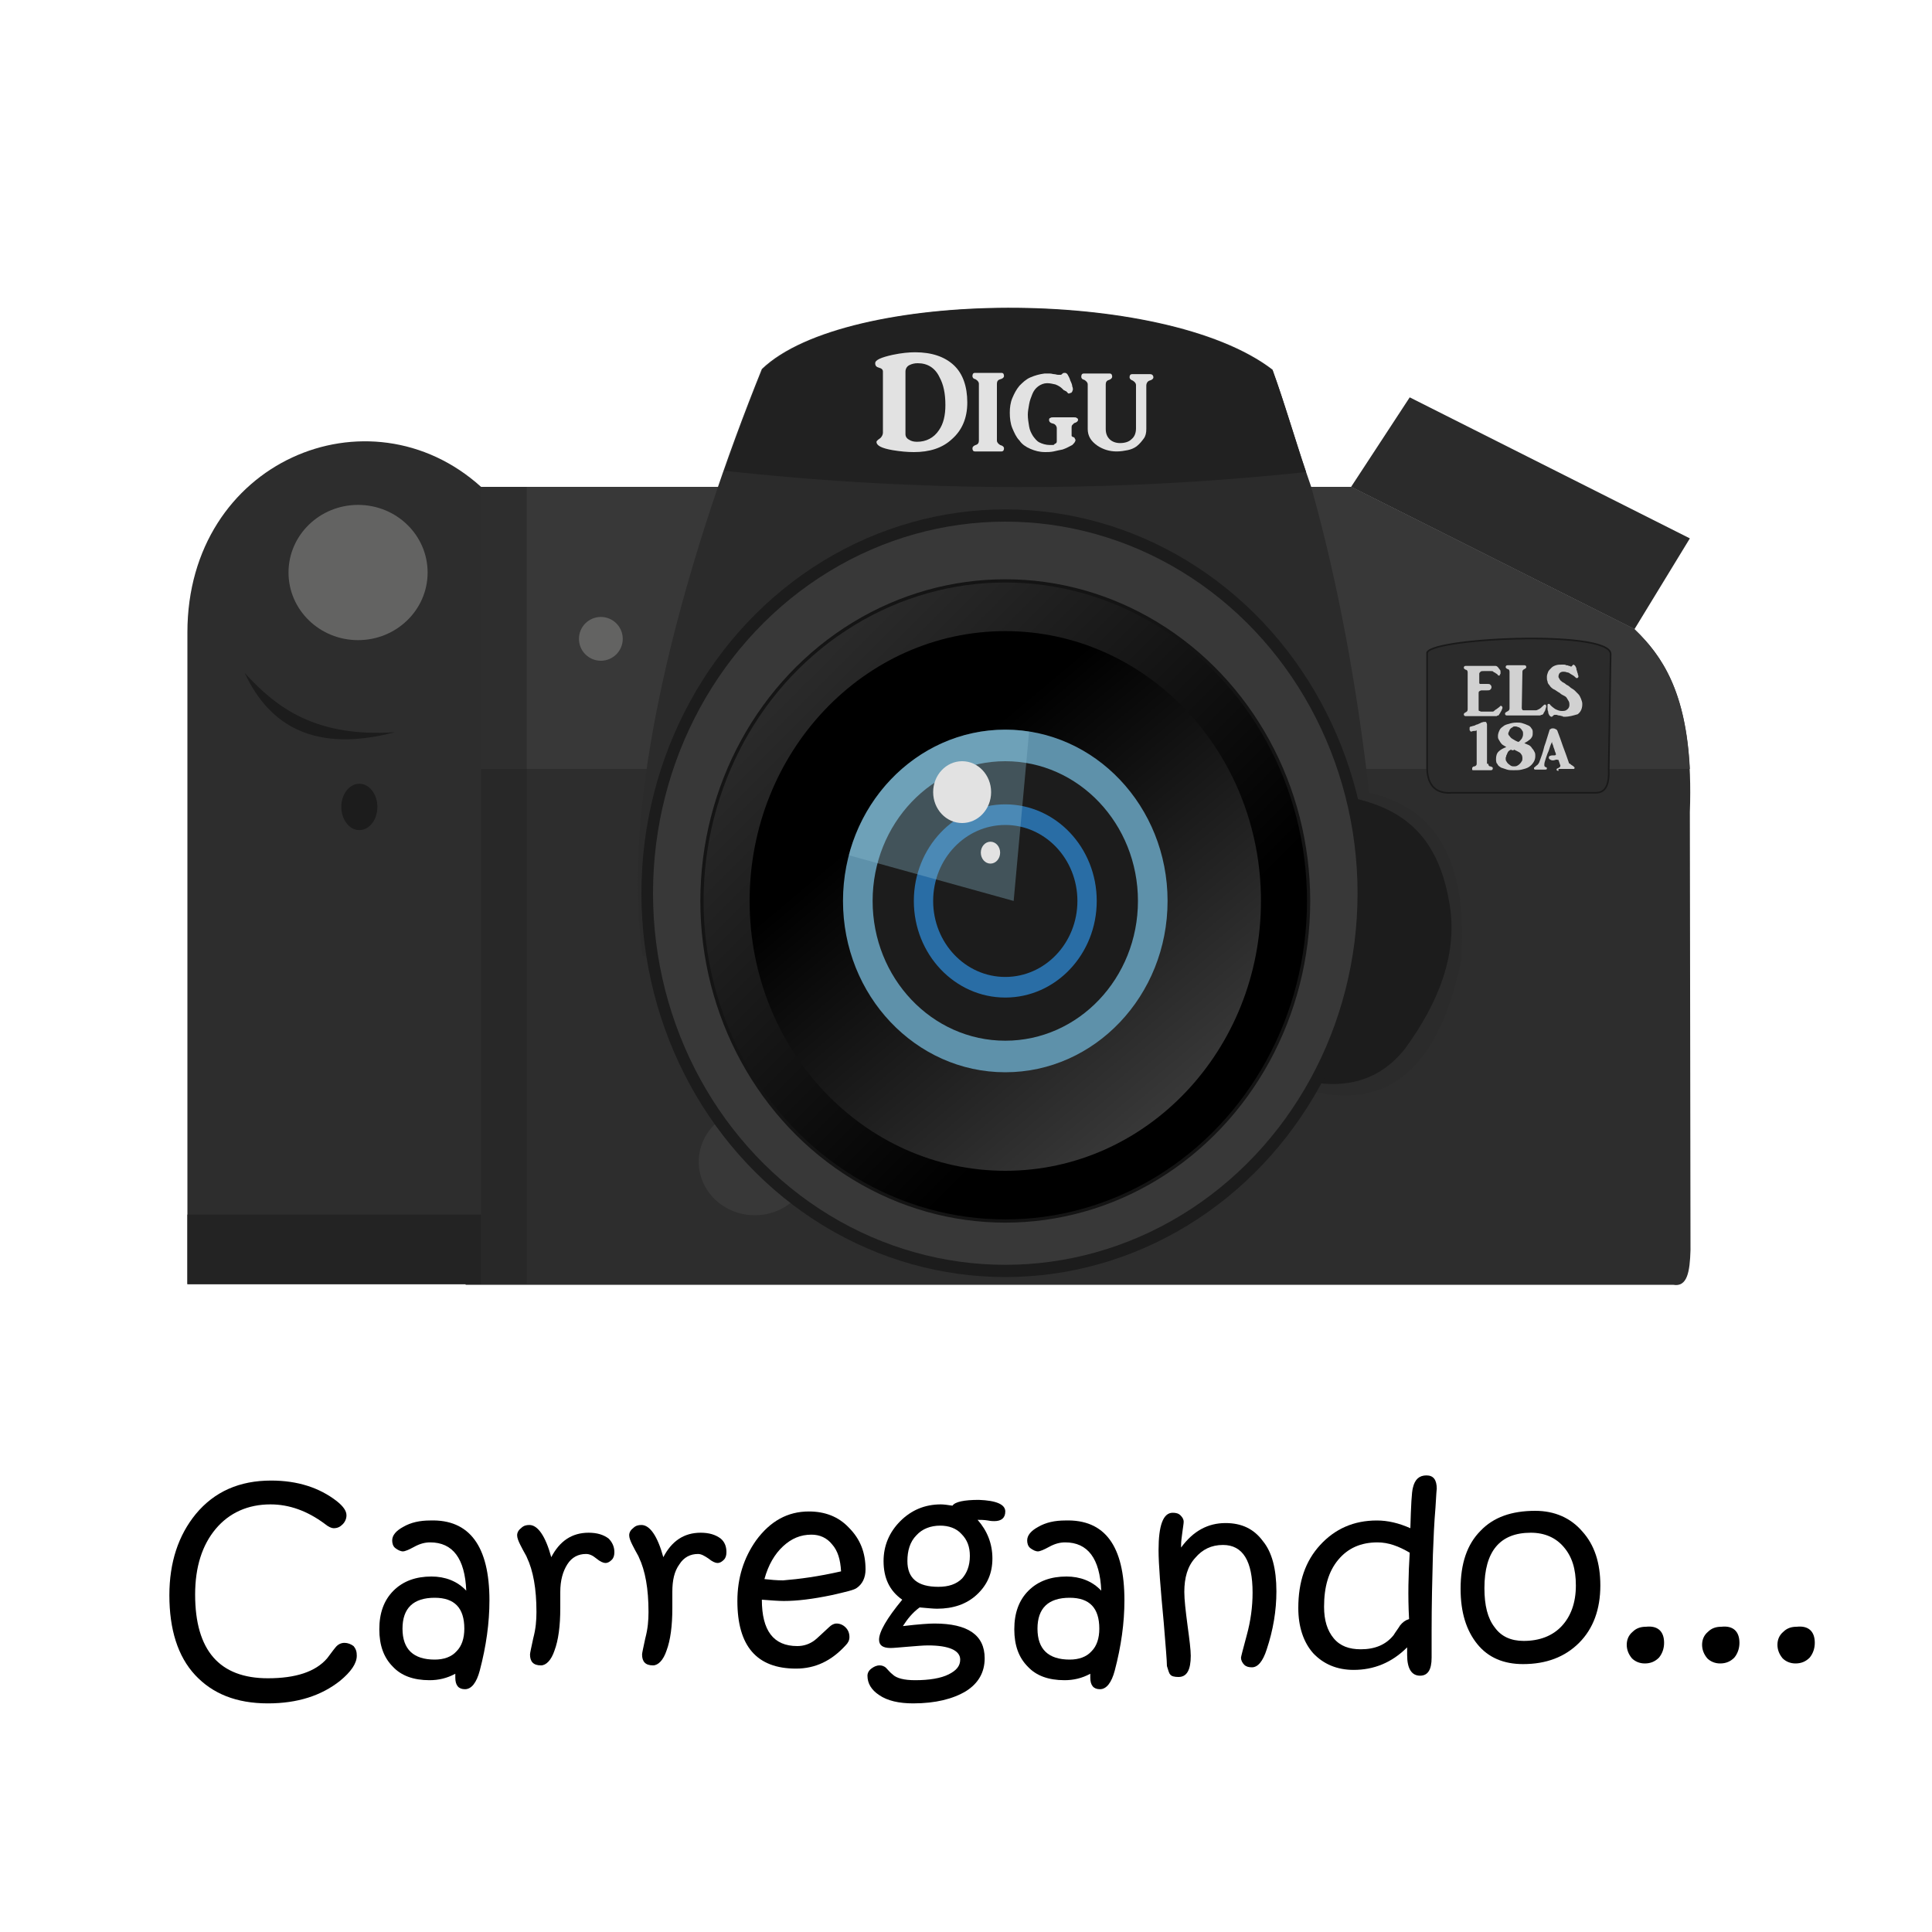 <?xml version="1.0" encoding="utf-8"?>
<!-- Generator: Adobe Illustrator 19.0.0, SVG Export Plug-In . SVG Version: 6.00 Build 0)  -->
<svg version="1.1" xmlns="http://www.w3.org/2000/svg" xmlns:xlink="http://www.w3.org/1999/xlink" x="0px" y="0px"
	 viewBox="-155 247 300 300" style="enable-background:new -155 247 300 300;" xml:space="preserve">
<style type="text/css">
	.st0{fill:#2D2D2D;}
	.st1{fill:#383838;}
	.st2{fill:#636362;}
	.st3{fill:#2B2B2B;}
	.st4{fill:#2B2B2B;stroke:#191919;stroke-width:0.25;stroke-miterlimit:10;}
	.st5{fill:#D1D1D1;}
	.st6{fill:#212121;}
	.st7{opacity:0.39;fill:#212121;}
	.st8{fill:#1C1C1C;}
	.st9{fill:#232323;}
	.st10{fill:#E2E2E2;}
	.st11{fill:url(#SVGID_1_);stroke:#141414;stroke-width:0.5;stroke-miterlimit:10;}
	.st12{fill:url(#SVGID_2_);}
	.st13{fill:#5E91AA;}
	.st14{fill:#296DA5;}
	.st15{opacity:0.34;fill:#8DBFD3;}

	#Lente{
	  position: absolute;
	  top: 50%;
	  left: 50%;
	  margin: auto;
	  animation: spin 5s linear infinite;
	  transform-origin: -1% 128%;
	  width: 200px;
	}
	
	#Carregando{
		-webkit-animation: nadar 2s linear 0s infinite alternate;
	}
	
	@-webkit-keyframes nadar {
		from {-webkit-transform: translateY(0%);}
		to {-webkit-transform: translateY(2%);}	
	}
	
	
	
	@keyframes spin{
		0% {
		transform: rotate(0deg);
	  }
	  50% {
		transform: rotate(30deg);
	  }
	  100% {
		transform: rotate(0deg);
	  }
	}
</style>
<g id="Camada_1">
	<g id="Carregando">
		<g id="XMLID_2_">
			<path id="XMLID_4_" d="M-99.6,504.1c0,1.2-0.9,2.5-2.6,3.9c-2.9,2.3-6.6,3.5-11.2,3.5c-4.9,0-8.6-1.5-11.3-4.4s-4-7.1-4-12.4
				c0-5.1,1.4-9.3,4.1-12.6c2.9-3.5,6.8-5.2,11.7-5.2c4.1,0,7.5,1.1,10.2,3.2c1,0.8,1.5,1.5,1.5,2.2c0,0.5-0.2,1-0.6,1.4
				c-0.4,0.4-0.8,0.6-1.4,0.6c-0.3,0-0.8-0.2-1.4-0.7c-2.7-2-5.5-3-8.4-3c-3.5,0-6.4,1.3-8.5,3.8s-3.2,5.9-3.2,10.2
				c0,8.7,3.8,13,11.3,13c4.3,0,7.4-1,9.2-3.1c0.4-0.5,0.8-1.1,1.3-1.7c0.4-0.5,0.9-0.7,1.4-0.7s1,0.2,1.4,0.5
				C-99.7,503.1-99.6,503.5-99.6,504.1z"/>
			<path id="XMLID_6_" d="M-79,495.5c0,3.5-0.5,7.1-1.5,10.9c-0.5,1.9-1.3,2.9-2.3,2.9s-1.5-0.6-1.5-1.8c0-0.3,0-0.5,0-0.6
				c-1.3,0.7-2.6,1-4,1c-2.5,0-4.4-0.7-5.7-2.1c-1.4-1.4-2.1-3.3-2.1-5.8s0.7-4.5,2.2-6s3.5-2.2,5.9-2.2c2.1,0,4,0.7,5.4,2.2
				c-0.2-5-2.1-7.5-5.6-7.5c-0.8,0-1.6,0.2-2.5,0.7s-1.5,0.7-1.7,0.7c-0.4,0-0.8-0.2-1.2-0.5c-0.4-0.3-0.5-0.8-0.5-1.2
				c0-0.8,0.6-1.5,1.7-2.1c1.2-0.7,2.6-1,4.2-1C-82.1,482.9-79,487.1-79,495.5z M-82.9,499.9c0-3.2-1.5-4.8-4.6-4.8
				c-3.3,0-5,1.6-5,4.8c0,3.2,1.7,4.8,5,4.8c1.4,0,2.6-0.4,3.4-1.3C-83.3,502.6-82.9,501.4-82.9,499.9z"/>
			<path id="XMLID_18_" d="M-59.6,488c0,0.5-0.1,0.9-0.4,1.2c-0.3,0.3-0.6,0.5-1,0.5c-0.3,0-0.8-0.2-1.4-0.7s-1.1-0.7-1.6-0.7
				c-1.2,0-2.2,0.5-2.9,1.6c-0.7,1.1-1.1,2.5-1.1,4.3v2.5c0,2.8-0.3,5-0.9,6.6c-0.5,1.5-1.3,2.3-2.1,2.3c-1.2,0-1.7-0.6-1.7-1.7
				c0-0.2,0.2-1.1,0.5-2.5c0.4-1.5,0.5-2.8,0.5-4.1c0-3.6-0.5-6.4-1.5-8.5c0-0.1-0.4-0.7-1-1.9c-0.3-0.6-0.5-1.1-0.5-1.5
				s0.2-0.8,0.6-1.1c0.4-0.4,0.8-0.5,1.3-0.5c1.3,0,2.5,1.7,3.4,5c1.3-2.5,3.2-3.8,5.8-3.8c1.3,0,2.3,0.3,3.1,0.9
				C-60,486.4-59.6,487.1-59.6,488z"/>
			<path id="XMLID_20_" d="M-42.2,488c0,0.5-0.1,0.9-0.4,1.2c-0.3,0.3-0.6,0.5-1,0.5c-0.3,0-0.8-0.2-1.4-0.7
				c-0.6-0.4-1.1-0.7-1.6-0.7c-1.2,0-2.2,0.5-2.9,1.6c-0.8,1.1-1.1,2.5-1.1,4.3v2.5c0,2.8-0.3,5-0.9,6.6c-0.5,1.5-1.3,2.3-2.1,2.3
				c-1.2,0-1.7-0.6-1.7-1.7c0-0.2,0.2-1.1,0.5-2.5c0.4-1.5,0.5-2.8,0.5-4.1c0-3.6-0.5-6.4-1.5-8.5c0-0.1-0.4-0.7-1-1.9
				c-0.3-0.6-0.5-1.1-0.5-1.5s0.2-0.8,0.6-1.1c0.4-0.4,0.8-0.5,1.3-0.5c1.3,0,2.5,1.7,3.4,5c1.3-2.5,3.2-3.8,5.8-3.8
				c1.3,0,2.3,0.3,3.1,0.9C-42.5,486.4-42.2,487.1-42.2,488z"/>
			<path id="XMLID_22_" d="M-20.6,490.7c0,1.3-0.5,2.3-1.4,2.9c-0.4,0.3-1.7,0.6-3.9,1.1c-2.9,0.6-5.3,0.9-7.4,0.9
				c-0.9,0-2-0.1-3.4-0.2c0,4.8,1.8,7.2,5.5,7.2c1,0,1.9-0.3,2.7-0.9c0.4-0.3,1.1-1,2.2-2c0.4-0.4,0.8-0.6,1.2-0.6
				c0.5,0,1,0.2,1.4,0.6c0.4,0.4,0.6,0.9,0.6,1.5c0,0.5-0.2,0.9-0.6,1.3c-2.2,2.4-4.7,3.6-7.7,3.6c-6.1,0-9.1-3.5-9.1-10.5
				c0-3.6,1-6.7,2.9-9.4c2.2-3,4.9-4.5,8.2-4.5c2.5,0,4.6,0.8,6.2,2.5C-21.4,486-20.6,488.1-20.6,490.7z M-24.4,491
				c-0.1-1.8-0.5-3.2-1.4-4.2c-0.8-1-1.9-1.5-3.2-1.5c-1.7,0-3.1,0.6-4.4,1.8s-2.3,2.9-2.9,5.1c0.9,0.1,1.9,0.2,2.9,0.2
				C-30.9,492.2-27.9,491.8-24.4,491z"/>
			<path id="XMLID_32_" d="M1.1,481.7c0,1-0.6,1.5-1.7,1.5c-0.2,0-0.5,0-1-0.1c-0.6-0.1-1.2-0.1-1.6-0.1c1.5,1.7,2.3,3.7,2.3,6
				c0,2.3-0.8,4.1-2.4,5.6c-1.6,1.5-3.7,2.2-6.2,2.2c-0.6,0-1.5-0.1-2.7-0.2c-1.1,0.8-1.9,1.8-2.6,2.9c2.5-0.3,4.1-0.4,4.9-0.4
				c5.2,0,7.8,1.8,7.8,5.4c0,2.2-1,3.9-2.9,5.1c-2,1.2-4.7,1.9-8.2,1.9c-2.2,0-4-0.4-5.3-1.3c-1.2-0.8-1.8-1.8-1.8-3
				c0-0.4,0.2-0.8,0.6-1.1s0.8-0.5,1.3-0.5c0.3,0,0.7,0.1,1,0.4s0.6,0.7,1,1c0.6,0.6,1.8,0.9,3.5,0.9c2.2,0,4-0.3,5.2-0.9
				s1.8-1.3,1.8-2.3c0-1.4-1.7-2.2-5-2.2c-0.8,0-1.8,0.1-3.1,0.2c-1.3,0.1-2.2,0.2-2.7,0.2c-1.2,0-1.8-0.4-1.8-1.3
				c0-1.2,1.2-3.3,3.6-6.2c-2-1.4-2.9-3.4-2.9-6c0-2.4,0.9-4.5,2.6-6.2c1.7-1.7,3.8-2.6,6.3-2.6c0.5,0,1.1,0.1,1.8,0.2
				c0.4-0.6,1.8-0.9,4.1-0.9C-0.3,480,1.1,480.6,1.1,481.7z M-4.4,488.6c0-1.4-0.4-2.5-1.3-3.4c-0.8-0.9-2-1.3-3.3-1.3
				c-1.5,0-2.8,0.5-3.7,1.5c-1,1-1.4,2.4-1.4,4c0,2.7,1.6,4,4.8,4c1.6,0,2.8-0.4,3.7-1.3C-4.9,491.3-4.4,490.2-4.4,488.6z"/>
			<path id="XMLID_35_" d="M19.6,495.5c0,3.5-0.5,7.1-1.5,10.9c-0.5,1.9-1.3,2.9-2.3,2.9s-1.5-0.6-1.5-1.8c0-0.3,0-0.5,0-0.6
				c-1.3,0.7-2.6,1-4,1c-2.5,0-4.4-0.7-5.7-2.1c-1.4-1.4-2.1-3.3-2.1-5.8s0.7-4.5,2.2-6s3.5-2.2,5.9-2.2c2.1,0,4,0.7,5.4,2.2
				c-0.2-5-2.1-7.5-5.6-7.5c-0.8,0-1.6,0.2-2.5,0.7s-1.5,0.7-1.7,0.7c-0.4,0-0.8-0.2-1.2-0.5c-0.4-0.3-0.5-0.8-0.5-1.2
				c0-0.8,0.6-1.5,1.7-2.1c1.2-0.7,2.6-1,4.2-1C16.6,482.9,19.6,487.1,19.6,495.5z M15.7,499.9c0-3.2-1.5-4.8-4.6-4.8
				c-3.3,0-5,1.6-5,4.8c0,3.2,1.7,4.8,5,4.8c1.4,0,2.6-0.4,3.4-1.3C15.3,502.6,15.7,501.4,15.7,499.9z"/>
			<path id="XMLID_38_" d="M43.2,494.1c0,3-0.5,6-1.5,9c-0.6,1.9-1.4,2.8-2.3,2.8c-0.5,0-0.9-0.1-1.2-0.4s-0.5-0.7-0.5-1.1
				c0-0.1,0.3-1.3,0.9-3.5c0.6-2.2,0.9-4.4,0.9-6.6c0-4.9-1.5-7.4-4.6-7.4c-1.8,0-3.2,0.7-4.3,2c-1.2,1.3-1.7,3.1-1.7,5.3
				c0,1.2,0.2,2.9,0.5,5.2c0.3,2.2,0.5,3.8,0.5,4.7c0,2.2-0.6,3.3-1.9,3.3c-0.6,0-1.1-0.1-1.3-0.4c-0.2-0.2-0.3-0.7-0.5-1.3
				c0-0.8-0.2-3.1-0.5-6.8c-0.5-5.3-0.8-9-0.8-11.2c0-3.8,0.7-5.8,2.2-5.8c0.5,0,0.9,0.1,1.2,0.4c0.3,0.3,0.5,0.6,0.5,1
				c0,0.3-0.1,0.8-0.2,1.6c-0.1,0.8-0.2,1.4-0.2,2v0.4c1.9-2.6,4.2-3.8,6.9-3.8c2.5,0,4.4,0.9,5.8,2.8
				C42.5,488,43.2,490.6,43.2,494.1z"/>
			<path id="XMLID_40_" d="M68.1,478.2c0-0.1-0.1,0.9-0.2,2.9c-0.2,2.3-0.3,4.7-0.4,7.3c-0.1,3.7-0.2,7.7-0.2,11.9
				c0,0.9,0,1.7,0,2.7c0,0.9,0,1.4,0,1.4c0,1.9-0.6,2.8-1.8,2.8c-1.3,0-2-1.1-2-3.2c0-0.5,0-0.9,0-1.2c-2.4,2.4-5.2,3.5-8.3,3.5
				c-2.6,0-4.7-0.9-6.3-2.6c-1.5-1.7-2.3-4.1-2.3-7c0-4.1,1.1-7.3,3.4-9.8s5.2-3.8,8.8-3.8c1.7,0,3.4,0.4,5.2,1.2
				c0.1-3.5,0.2-5.6,0.4-6.3c0.3-1.3,1-1.9,2.1-1.9C67.6,476.1,68.1,476.8,68.1,478.2z M63.9,488.1c-1.7-1-3.3-1.6-5-1.6
				c-2.6,0-4.6,0.9-6.1,2.7c-1.5,1.8-2.2,4.2-2.2,7.3c0,2.1,0.5,3.7,1.5,4.9s2.4,1.7,4.2,1.7c2.2,0,3.9-0.7,5.1-2.2
				c0.3-0.5,0.7-1,1-1.5c0.4-0.5,0.8-0.8,1.4-1C63.6,494.8,63.7,491.4,63.9,488.1z"/>
			<path id="XMLID_43_" d="M93.5,493.2c0,3.7-1.1,6.7-3.3,8.9c-2.2,2.2-5.1,3.3-8.7,3.3c-3,0-5.4-1-7.1-3.1
				c-1.7-2.1-2.6-4.9-2.6-8.6c0-3.9,1-6.9,3.1-9c2-2.1,4.8-3.1,8.5-3.1c3,0,5.5,1.1,7.3,3.2C92.6,486.9,93.5,489.7,93.5,493.2z
				 M89.7,493.2c0-2.6-0.6-4.5-1.9-6c-1.2-1.4-2.9-2.2-5.1-2.2c-4.8,0-7.2,2.9-7.2,8.6c0,2.7,0.5,4.7,1.6,6.1c1,1.4,2.5,2.1,4.5,2.1
				c2.5,0,4.5-0.8,5.9-2.3S89.7,495.9,89.7,493.2z"/>
			<path id="XMLID_46_" d="M103.4,502.1c0,0.9-0.3,1.7-0.8,2.3c-0.6,0.6-1.3,0.9-2.2,0.9c-0.8,0-1.5-0.3-2-0.8
				c-0.5-0.6-0.8-1.3-0.8-2.1s0.3-1.5,0.9-2c0.6-0.6,1.3-0.8,2.1-0.8C102.4,499.4,103.4,500.3,103.4,502.1z"/>
			<path id="XMLID_48_" d="M115.1,502.1c0,0.9-0.3,1.7-0.8,2.3c-0.6,0.6-1.3,0.9-2.2,0.9c-0.8,0-1.5-0.3-2-0.8
				c-0.5-0.6-0.8-1.3-0.8-2.1s0.3-1.5,0.9-2c0.6-0.6,1.3-0.8,2.1-0.8C114.1,499.4,115.1,500.3,115.1,502.1z"/>
			<path id="XMLID_50_" d="M126.8,502.1c0,0.9-0.3,1.7-0.8,2.3c-0.6,0.6-1.3,0.9-2.2,0.9c-0.8,0-1.5-0.3-2-0.8
				c-0.5-0.6-0.8-1.3-0.8-2.1s0.3-1.5,0.9-2c0.6-0.6,1.3-0.8,2.1-0.8C125.8,499.4,126.8,500.3,126.8,502.1z"/>
		</g>
	</g>
	<g id="Camera">
		<path class="st0" d="M-82.7,322.6H54.8l44,22.1c5.1,4.9,9.2,11.7,8.6,28.4l0.1,68c-0.1,3.4-0.5,5.8-2.7,5.4H-82.7V322.6z"/>
		<path class="st1" d="M107.4,366.4c-0.6-11.9-4.2-17.5-8.6-21.7l-44-22.1H-82.7v38.9v4.9L107.4,366.4z"/>
		<circle class="st2" cx="-61.7" cy="346.2" r="3.4"/>
		<polygon class="st3" points="63.9,308.7 54.8,322.6 98.8,344.7 107.4,330.6 		"/>
		<path class="st4" d="M95.1,348.5l-0.3,17.9c0.1,2.3-0.4,3.7-2,3.7H70.5c-2.5,0.2-3.8-1.1-3.9-3.7v-17.9
			C66,346.1,94.8,344.7,95.1,348.5z"/>
		<g>
			<path class="st5" d="M77.8,357.9c0,0.1-0.1,0.2-0.2,0.2c-0.1,0-0.2,0.1-0.2,0.1h-4.8c-0.2,0-0.3-0.1-0.3-0.3
				c0-0.1,0.1-0.2,0.3-0.3c0.2-0.1,0.3-0.2,0.3-0.5v-5.7c0-0.2-0.1-0.4-0.3-0.4c-0.2-0.1-0.3-0.2-0.3-0.3c0-0.2,0.1-0.3,0.3-0.3h4.6
				c0.2,0,0.3,0.1,0.4,0.2c0.1,0.1,0.2,0.3,0.3,0.4c0.1,0.1,0.1,0.2,0.1,0.3c0,0.1,0,0.2,0,0.3c0,0,0,0.1-0.1,0.1c0,0,0,0.1,0,0.1
				c0,0,0,0.1-0.1,0.1c0,0-0.1,0-0.1,0c-0.1,0-0.1-0.1-0.2-0.2c-0.1-0.1-0.2-0.1-0.3-0.2s-0.2-0.1-0.2-0.1c-0.1,0-0.1-0.1-0.1-0.1
				c-0.1-0.1-0.3-0.1-0.5-0.1c-0.2,0-0.5,0-0.9,0c-0.3,0-0.5,0-0.6,0.1c-0.1,0.1-0.2,0.2-0.2,0.3c0,0.4,0,0.7,0,0.8s0,0.3,0,0.4
				s0,0.1,0,0.1c0,0,0,0,0,0c0,0.1,0,0.1,0,0.2c0,0,0.1,0.1,0.1,0.1c0,0,0.1,0,0.2,0c0.1,0,0.1,0,0.1,0c0,0,0.1,0,0.2,0
				c0.1,0,0.1,0,0.2,0c0.1,0,0.1,0,0.2,0c0.1,0,0.1,0,0.2,0c0.2,0,0.4,0,0.5,0.1c0.1,0.1,0.2,0.2,0.2,0.4c0,0.2-0.1,0.3-0.2,0.4
				c-0.1,0.1-0.3,0.1-0.5,0.1c-0.1,0-0.2,0-0.4,0c-0.1,0-0.3,0-0.4,0c-0.1,0-0.2,0-0.3,0.1c-0.1,0-0.2,0.1-0.2,0.3v2.5
				c0,0.2,0,0.3,0.1,0.3c0.1,0,0.2,0.1,0.3,0.1c0.1,0,0.2,0,0.4,0c0.2,0,0.3,0,0.5,0c0.2,0,0.3,0,0.5,0c0.1,0,0.2,0,0.3,0
				c0.1,0,0.2,0,0.3-0.1c0.1-0.1,0.2-0.2,0.4-0.3c0.1-0.1,0.3-0.2,0.4-0.3c0.1-0.1,0.2-0.2,0.2-0.2c0.1,0,0.2,0,0.2,0.1
				c0.1,0,0.1,0.1,0.1,0.2c0,0.1,0,0.1-0.1,0.3c0,0.1-0.1,0.2-0.2,0.4s-0.1,0.2-0.2,0.3C77.9,357.8,77.8,357.9,77.8,357.9z"/>
			<path class="st5" d="M81.3,356.9c0,0.1,0,0.2,0.1,0.3c0,0.1,0.1,0.1,0.3,0.1c0.3,0,0.6,0,0.8,0c0.2,0,0.4,0,0.5,0s0.2,0,0.3,0
				c0.1,0,0.1,0,0.2,0c0.1,0,0.3-0.1,0.5-0.2c0.2-0.1,0.4-0.3,0.6-0.5c0.1-0.1,0.2-0.2,0.3-0.2c0.1,0,0.2,0.1,0.2,0.3
				c0,0.1-0.1,0.3-0.2,0.7c-0.1,0.1-0.1,0.2-0.2,0.3c0,0.1-0.1,0.2-0.1,0.2s-0.1,0.1-0.2,0.1c-0.1,0-0.2,0.1-0.3,0.1H79
				c-0.2,0-0.3-0.1-0.3-0.3c0-0.1,0.1-0.2,0.3-0.3c0.2-0.1,0.4-0.2,0.4-0.5v-5.7c0-0.2-0.1-0.4-0.3-0.4c-0.2-0.1-0.3-0.2-0.3-0.3
				c0-0.2,0.1-0.3,0.3-0.3h2.6c0.2,0,0.3,0.1,0.3,0.3c0,0.1-0.1,0.2-0.3,0.3c-0.2,0.1-0.3,0.2-0.3,0.4L81.3,356.9z"/>
			<path class="st5" d="M87.9,358.3c-0.1,0-0.2,0-0.3-0.1c-0.2,0-0.3-0.1-0.5-0.1c-0.2,0-0.3-0.1-0.4-0.1c-0.1,0-0.2,0-0.3,0
				c-0.1,0-0.2,0.1-0.3,0.2c-0.1,0.1-0.1,0.1-0.2,0.1c-0.1,0-0.2-0.1-0.3-0.2c-0.1-0.2-0.2-0.3-0.2-0.6c-0.1-0.2-0.1-0.4-0.1-0.6
				c0-0.2,0-0.3,0-0.4c0-0.1,0-0.1,0-0.1c0,0,0.1-0.1,0.1-0.1c0,0,0.1,0,0.1,0c0,0,0.1,0,0.1,0c0.2,0.3,0.6,0.6,0.9,0.8
				c0.4,0.2,0.7,0.3,1,0.3c0.3,0,0.6,0,0.8-0.2c0.2-0.1,0.4-0.4,0.4-0.7c0-0.2,0-0.4-0.1-0.6c-0.1-0.2-0.2-0.3-0.3-0.5
				s-0.3-0.3-0.5-0.4c-0.2-0.1-0.4-0.2-0.6-0.4c-0.4-0.2-0.7-0.5-1-0.6c-0.3-0.2-0.5-0.4-0.6-0.6c-0.2-0.2-0.3-0.4-0.3-0.6
				c-0.1-0.2-0.1-0.4-0.1-0.7c0-0.3,0.1-0.5,0.2-0.8c0.1-0.2,0.3-0.4,0.5-0.6c0.2-0.2,0.4-0.3,0.7-0.4c0.3-0.1,0.6-0.1,0.9-0.1
				c0.1,0,0.2,0,0.3,0c0.1,0,0.3,0,0.4,0.1c0.1,0,0.3,0,0.4,0.1c0.1,0,0.2,0,0.3,0.1c0,0,0.1,0,0.1,0c0,0,0.1-0.1,0.1-0.1
				c0,0,0.1-0.1,0.1-0.1c0,0,0.1-0.1,0.1-0.1c0.1,0,0.2,0.1,0.3,0.2c0.1,0.2,0.2,0.3,0.2,0.6c0.1,0.2,0.1,0.4,0.2,0.6
				c0,0.2,0.1,0.3,0.1,0.4c0,0.2-0.1,0.3-0.3,0.3c-0.2-0.1-0.3-0.3-0.5-0.4c-0.2-0.1-0.3-0.2-0.5-0.3c-0.1-0.1-0.3-0.2-0.5-0.2
				c-0.2-0.1-0.4-0.1-0.6-0.1c-0.2,0-0.4,0.1-0.5,0.2c-0.1,0.1-0.2,0.3-0.2,0.6c0,0.1,0.1,0.2,0.2,0.4s0.2,0.2,0.4,0.4
				c0.2,0.1,0.4,0.2,0.6,0.4c0.2,0.1,0.4,0.2,0.6,0.4c0.2,0.2,0.5,0.3,0.7,0.5c0.2,0.2,0.4,0.4,0.6,0.6c0.2,0.2,0.3,0.5,0.4,0.7
				c0.1,0.3,0.2,0.5,0.2,0.8c0,0.7-0.2,1.2-0.7,1.6C89.3,358.1,88.7,358.3,87.9,358.3z"/>
		</g>
		<g>
			<path class="st5" d="M76.1,365.6c0,0.2,0.1,0.4,0.3,0.4c0.1,0,0.2,0.1,0.3,0.1c0.1,0.1,0.1,0.1,0.1,0.2c0,0.2-0.1,0.3-0.3,0.3
				h-2.7c-0.1,0-0.2,0-0.2-0.1c0,0,0-0.1,0-0.2c0-0.1,0-0.1,0.1-0.2c0.1-0.1,0.2-0.1,0.3-0.1c0.2-0.1,0.3-0.2,0.3-0.4v-5.2
				c-0.1,0.1-0.3,0.1-0.4,0.1c-0.1,0-0.2,0-0.4,0.1c-0.1,0-0.2,0-0.2-0.1c-0.1-0.1-0.1-0.1-0.1-0.2c0-0.1,0-0.2,0-0.3
				c0-0.1,0.1-0.2,0.3-0.2c0.2-0.1,0.5-0.1,0.6-0.2s0.4-0.1,0.5-0.2c0.2-0.1,0.3-0.1,0.4-0.2c0.1,0,0.3-0.1,0.4-0.1c0,0,0.1,0,0.1,0
				c0.1,0,0.1,0,0.2,0c0.1,0,0.1,0.1,0.1,0.1c0,0.1,0.1,0.1,0.1,0.3V365.6z"/>
			<path class="st5" d="M77.3,364.9c0-0.5,0.1-0.9,0.4-1.2c0.3-0.3,0.7-0.5,1.2-0.7c-0.2-0.1-0.3-0.2-0.5-0.3
				c-0.2-0.1-0.3-0.3-0.4-0.4c-0.1-0.2-0.2-0.3-0.3-0.5c-0.1-0.2-0.1-0.3-0.1-0.5c0-0.3,0.1-0.6,0.2-0.8c0.1-0.3,0.3-0.5,0.6-0.7
				c0.2-0.2,0.5-0.3,0.9-0.4c0.3-0.1,0.7-0.2,1.2-0.2c0.3,0,0.6,0,0.9,0.1c0.3,0.1,0.6,0.2,0.8,0.3c0.3,0.1,0.5,0.3,0.6,0.5
				c0.2,0.2,0.2,0.4,0.2,0.7c0,0.2,0,0.4-0.1,0.6c-0.1,0.2-0.2,0.3-0.3,0.4c-0.1,0.1-0.3,0.2-0.4,0.3c-0.2,0.1-0.3,0.2-0.5,0.3
				c0.2,0.1,0.5,0.2,0.7,0.3c0.2,0.1,0.4,0.3,0.5,0.5c0.2,0.2,0.3,0.4,0.4,0.6c0.1,0.2,0.1,0.4,0.1,0.6c0,0.4-0.1,0.7-0.3,1
				c-0.2,0.3-0.4,0.5-0.7,0.7c-0.3,0.2-0.7,0.3-1.1,0.4c-0.4,0.1-0.8,0.1-1.3,0.1c-0.3,0-0.7,0-1-0.1c-0.3-0.1-0.6-0.2-0.9-0.3
				c-0.3-0.2-0.5-0.3-0.6-0.6C77.4,365.6,77.3,365.3,77.3,364.9z M79.6,363.4c-0.1,0.1-0.2,0.1-0.3,0.2c-0.1,0.1-0.2,0.2-0.2,0.3
				c-0.1,0.1-0.1,0.3-0.2,0.4c0,0.2-0.1,0.3-0.1,0.4c0,0.2,0,0.4,0.1,0.5c0.1,0.2,0.2,0.3,0.3,0.4c0.1,0.1,0.3,0.2,0.4,0.3
				c0.2,0.1,0.3,0.1,0.5,0.1c0.2,0,0.3,0,0.5-0.1c0.2-0.1,0.3-0.2,0.4-0.3c0.1-0.1,0.2-0.2,0.3-0.4c0.1-0.1,0.1-0.3,0.1-0.5
				c0-0.3-0.1-0.5-0.2-0.6c-0.1-0.2-0.3-0.3-0.5-0.4c-0.2-0.1-0.4-0.2-0.6-0.3C80,363.6,79.8,363.5,79.6,363.4z M79.2,360.9
				c0,0.2,0.1,0.3,0.2,0.4c0.1,0.1,0.2,0.3,0.4,0.4c0.2,0.1,0.3,0.2,0.5,0.3c0.2,0.1,0.4,0.2,0.5,0.2c0.2-0.1,0.3-0.3,0.5-0.5
				c0.1-0.2,0.2-0.4,0.2-0.7c0-0.2,0-0.4-0.1-0.5c-0.1-0.2-0.2-0.3-0.3-0.4c-0.1-0.1-0.3-0.2-0.4-0.2c-0.2-0.1-0.3-0.1-0.5-0.1
				c-0.1,0-0.2,0-0.3,0.1c-0.1,0.1-0.2,0.1-0.3,0.2c-0.1,0.1-0.2,0.2-0.2,0.3C79.3,360.6,79.2,360.8,79.2,360.9z"/>
			<path class="st5" d="M87,366.7c-0.2,0-0.3-0.1-0.3-0.2c0-0.1,0.1-0.2,0.2-0.2c0.1-0.1,0.3-0.1,0.3-0.2c0.1-0.1,0.1-0.2,0.1-0.2
				l-0.3-0.9c-0.2,0-0.3-0.1-0.5,0c-0.3,0.1-0.5,0.1-0.7,0c-0.2-0.1-0.3-0.2-0.3-0.3c0-0.1,0-0.2,0.1-0.3c0.1,0,0.2-0.1,0.4-0.1
				c0.1,0,0.2,0,0.3,0c0.1,0,0.2,0,0.3-0.1c0-0.1,0-0.2-0.1-0.4c-0.1-0.2-0.1-0.4-0.2-0.6c-0.1-0.2-0.1-0.4-0.2-0.6
				c-0.1-0.2-0.1-0.3-0.1-0.4c-0.1,0.2-0.2,0.4-0.3,0.7c-0.1,0.3-0.2,0.7-0.4,1.1c-0.2,0.5-0.3,0.9-0.4,1.2
				c-0.1,0.3-0.1,0.5-0.1,0.6c0,0.2,0.1,0.3,0.2,0.3c0.2,0.1,0.2,0.1,0.2,0.2c0,0.2-0.1,0.2-0.3,0.2h-1.5c-0.1,0-0.1,0-0.2-0.1
				c0,0,0-0.1,0-0.2c0.2-0.1,0.3-0.3,0.5-0.4c0.1-0.1,0.2-0.2,0.3-0.4c0.3-0.8,0.6-1.6,0.8-2.5c0.3-0.8,0.5-1.6,0.8-2.5
				c0-0.1,0.1-0.2,0.2-0.2c0.1-0.1,0.2-0.1,0.3-0.1c0.1,0,0.3,0,0.4,0.1c0.1,0,0.2,0.1,0.3,0.2c0.3,0.8,0.6,1.6,0.9,2.5
				c0.3,0.8,0.6,1.6,0.9,2.5c0,0.1,0.1,0.2,0.2,0.2c0.1,0.1,0.2,0.2,0.4,0.3c0.1,0.1,0.2,0.1,0.2,0.2c0.1,0,0.1,0.1,0.1,0.1
				c0,0.2-0.1,0.2-0.2,0.2H87z"/>
		</g>
		<path class="st3" d="M42.6,304.4c2,5.6,3.9,12.2,6,18.2c4.2,15,7.1,30.9,9,47.5c9.7,2.2,15.4,9.6,14.3,26
			c-3.4,16.6-11.1,22.7-22,20.6l-3.8-0.4l-101.3-20.9c-3.9-26.1,7.6-64.1,18.5-91.1C-23.7,291.8,25.7,291.4,42.6,304.4z"/>
		<path class="st6" d="M47.8,320.3c-1.8-5.3-3.4-11-5.2-15.8c-16.9-13-66.2-12.7-79.2-0.1c-2,4.9-4,10.2-5.9,15.7
			C-12.5,323.4,17.7,323.5,47.8,320.3z"/>
		<ellipse class="st1" cx="-37.8" cy="427.4" rx="8.7" ry="8.3"/>
		<rect x="-81.8" y="322.6" class="st7" width="8.6" height="123.7"/>
		<path class="st0" d="M-125.9,446.5l0-101.3c0-26.6,28.2-38.3,45.6-22.6v123.8H-125.9z"/>
		<ellipse class="st2" cx="-99.4" cy="335.9" rx="10.8" ry="10.5"/>
		<path class="st8" d="M-117,351.5c5,5.5,11.1,10,23.3,9.2C-105.9,363.9-113.1,359.9-117,351.5z"/>
		<rect x="-125.9" y="435.6" class="st9" width="45.6" height="10.8"/>
		<g>
			<path class="st10" d="M-13.1,317.2c-1,0-2.1-0.1-3.3-0.3c-1.7-0.3-2.5-0.7-2.5-1.3c0-0.1,0.2-0.3,0.5-0.5
				c0.3-0.2,0.5-0.6,0.5-0.9v-9.5c0-0.3-0.2-0.5-0.6-0.6c-0.4-0.1-0.6-0.3-0.6-0.7c0-0.5,0.9-0.9,2.7-1.3c1.4-0.3,2.6-0.4,3.5-0.4
				c2.6,0,4.6,0.7,6,2s2.1,3.3,2.1,5.8c0,2.4-0.8,4.3-2.4,5.7C-8.7,316.6-10.7,317.2-13.1,317.2z M-12.5,303.4
				c-0.5,0-0.9,0.1-1.3,0.3c-0.4,0.2-0.6,0.6-0.6,1v9.7c0,0.4,0.2,0.7,0.6,0.9c0.3,0.2,0.7,0.3,1.2,0.3c1.4,0,2.6-0.6,3.4-1.8
				c0.7-1,1-2.3,1-3.9c0-1.8-0.3-3.2-0.9-4.3C-9.8,304.1-11,303.4-12.5,303.4z"/>
			<path class="st10" d="M-3.6,317.1c-0.3,0-0.4-0.2-0.4-0.5c0-0.2,0.2-0.4,0.5-0.5c0.4-0.1,0.5-0.4,0.5-0.7v-8.8
				c0-0.3-0.2-0.5-0.5-0.7c-0.4-0.1-0.5-0.3-0.5-0.5c0-0.3,0.1-0.5,0.4-0.5h4.1c0.3,0,0.4,0.2,0.4,0.5c0,0.2-0.2,0.4-0.6,0.5
				c-0.4,0.1-0.5,0.4-0.5,0.7v8.8c0,0.3,0.2,0.5,0.5,0.7c0.4,0.1,0.6,0.3,0.6,0.5c0,0.3-0.1,0.5-0.4,0.5H-3.6z"/>
			<path class="st10" d="M11.4,314.7L11.4,314.7c0,0,0.1,0.1,0.1,0.1c0.1,0,0.1,0.1,0.2,0.1h0.1c0,0.1,0.1,0.1,0.1,0.2
				c0,0.1,0.1,0.1,0.1,0.2c0,0.3-0.2,0.5-0.5,0.8c-0.4,0.2-0.9,0.5-1.5,0.7c-0.5,0.1-1,0.2-1.4,0.3c-0.5,0.1-0.9,0.1-1.3,0.1
				c-0.9,0-1.6-0.2-2.3-0.5c-0.7-0.3-1.3-0.7-1.7-1.3c-0.5-0.5-0.8-1.2-1.1-1.9c-0.3-0.7-0.4-1.6-0.4-2.4c0-0.8,0.1-1.6,0.4-2.3
				s0.6-1.3,1.1-1.9c0.5-0.5,1-1,1.7-1.3c0.7-0.3,1.4-0.5,2.2-0.6c0.3,0,0.5,0,0.8,0c0.3,0,0.5,0.1,0.7,0.1c0.2,0,0.4,0.1,0.6,0.1
				c0.2,0,0.3,0,0.4,0c0.1,0,0.2-0.1,0.3-0.2c0.1-0.1,0.2-0.1,0.4-0.1c0.1,0,0.3,0.1,0.4,0.3c0.1,0.2,0.3,0.5,0.4,0.9
				c0.2,0.4,0.3,0.7,0.3,0.9c0.1,0.2,0.1,0.4,0.1,0.5c0,0.1-0.1,0.2-0.1,0.3c-0.1,0.1-0.1,0.2-0.2,0.2c-0.1,0-0.2,0.1-0.3,0.1
				c-0.1,0-0.2,0-0.2-0.1c-0.1-0.1-0.2-0.2-0.2-0.2s-0.1-0.1-0.2-0.1c0,0-0.1-0.1-0.2-0.1c0,0-0.1-0.1-0.2-0.2
				c-0.3-0.3-0.6-0.5-1.1-0.7c-0.4-0.1-0.9-0.2-1.3-0.2c-0.5,0-1,0.2-1.4,0.5c-0.4,0.3-0.7,0.7-0.9,1.2s-0.4,1-0.5,1.6
				c-0.1,0.6-0.2,1.1-0.2,1.6c0,0.6,0.1,1.2,0.2,1.8c0.1,0.6,0.3,1,0.6,1.5c0.3,0.4,0.6,0.8,1,1c0.4,0.2,1,0.4,1.6,0.4
				c0.2,0,0.3,0,0.4,0c0.1,0,0.3,0,0.3-0.1c0.1-0.1,0.2-0.1,0.3-0.2c0.1-0.1,0.1-0.2,0.1-0.3v-2c0-0.3-0.2-0.6-0.5-0.7
				c-0.5-0.1-0.7-0.3-0.7-0.6c0-0.2,0.1-0.3,0.2-0.3c0.1-0.1,0.3-0.1,0.5-0.1h3.1c0.2,0,0.4,0,0.5,0.1c0.2,0.1,0.2,0.2,0.2,0.3
				c0,0.2-0.2,0.4-0.6,0.5c-0.1,0.1-0.2,0.2-0.3,0.3c-0.1,0.1-0.1,0.3-0.1,0.4V314.7z"/>
			<path class="st10" d="M23,313.6c0,0.6-0.1,1.1-0.4,1.5c-0.3,0.4-0.6,0.8-1.1,1.2c-0.4,0.3-0.9,0.5-1.4,0.6
				c-0.5,0.1-1.1,0.2-1.7,0.2c-1.1,0-2.1-0.3-3-0.9c-1-0.7-1.5-1.5-1.5-2.6v-6.9c0-0.3-0.2-0.5-0.5-0.7c-0.4-0.1-0.5-0.3-0.5-0.5
				c0-0.3,0.1-0.5,0.4-0.5h4c0.3,0,0.4,0.2,0.4,0.5c0,0.2-0.2,0.4-0.5,0.5c-0.4,0.1-0.5,0.4-0.5,0.7v6.9c0,0.7,0.2,1.2,0.6,1.6
				c0.4,0.4,1,0.6,1.6,0.6c0.8,0,1.4-0.2,1.8-0.6c0.5-0.4,0.7-1,0.7-1.7v-6.7c0-0.3-0.2-0.5-0.5-0.7c-0.3-0.1-0.5-0.3-0.5-0.5
				c0-0.3,0.1-0.5,0.4-0.5h2.8c0.3,0,0.5,0.2,0.5,0.5c0,0.2-0.2,0.4-0.6,0.5c-0.3,0.1-0.5,0.4-0.5,0.8V313.6z"/>
		</g>
		<ellipse class="st8" cx="-99.2" cy="372.3" rx="2.8" ry="3.6"/>
		<path class="st8" d="M51.3,370.1c7.2,1.4,16.3,3,18.7,16.8c1.6,8.3-1.9,16.2-6.8,22.9c-4,5.1-9.5,6.5-16.2,4.9L51.3,370.1z"/>
		<g id="Lente">
			<ellipse class="st8" cx="1.1" cy="385.7" rx="56.5" ry="59.6"/>
			<ellipse class="st1" cx="1.1" cy="385.7" rx="54.7" ry="57.7"/>
			<linearGradient id="SVGID_1_" gradientUnits="userSpaceOnUse" x1="-33.124" y1="352.685" x2="35.324" y2="421.132">
				<stop  offset="0" style="stop-color:#2B2B2B"/>
				<stop  offset="0.77" style="stop-color:#000000"/>
			</linearGradient>
			<ellipse class="st11" cx="1.1" cy="386.9" rx="47.1" ry="49.7"/>
			<linearGradient id="SVGID_2_" gradientUnits="userSpaceOnUse" x1="27.443" y1="418.303" x2="-25.243" y2="355.513">
				<stop  offset="0" style="stop-color:#383838"/>
				<stop  offset="0.77" style="stop-color:#000000"/>
			</linearGradient>
			<ellipse class="st12" cx="1.1" cy="386.9" rx="39.7" ry="41.9"/>
			<ellipse class="st13" cx="1.1" cy="386.9" rx="25.2" ry="26.6"/>
			<ellipse class="st8" cx="1.1" cy="386.9" rx="20.6" ry="21.7"/>
			<ellipse class="st14" cx="1.1" cy="386.9" rx="14.2" ry="15"/>
			<ellipse class="st8" cx="1.1" cy="386.9" rx="11.2" ry="11.8"/>
			<path class="st15" d="M4.8,360.6c-1.2-0.2-2.4-0.3-3.7-0.3c-11.6,0-21.4,8.3-24.3,19.5l25.6,7.1L4.8,360.6z"/>
			<ellipse class="st10" cx="-5.6" cy="370" rx="4.5" ry="4.8"/>
			<ellipse class="st10" cx="-1.2" cy="379.4" rx="1.5" ry="1.7"/>
		</g>
	</g>
</g>
<g id="Camada_2">
</g>
</svg>
